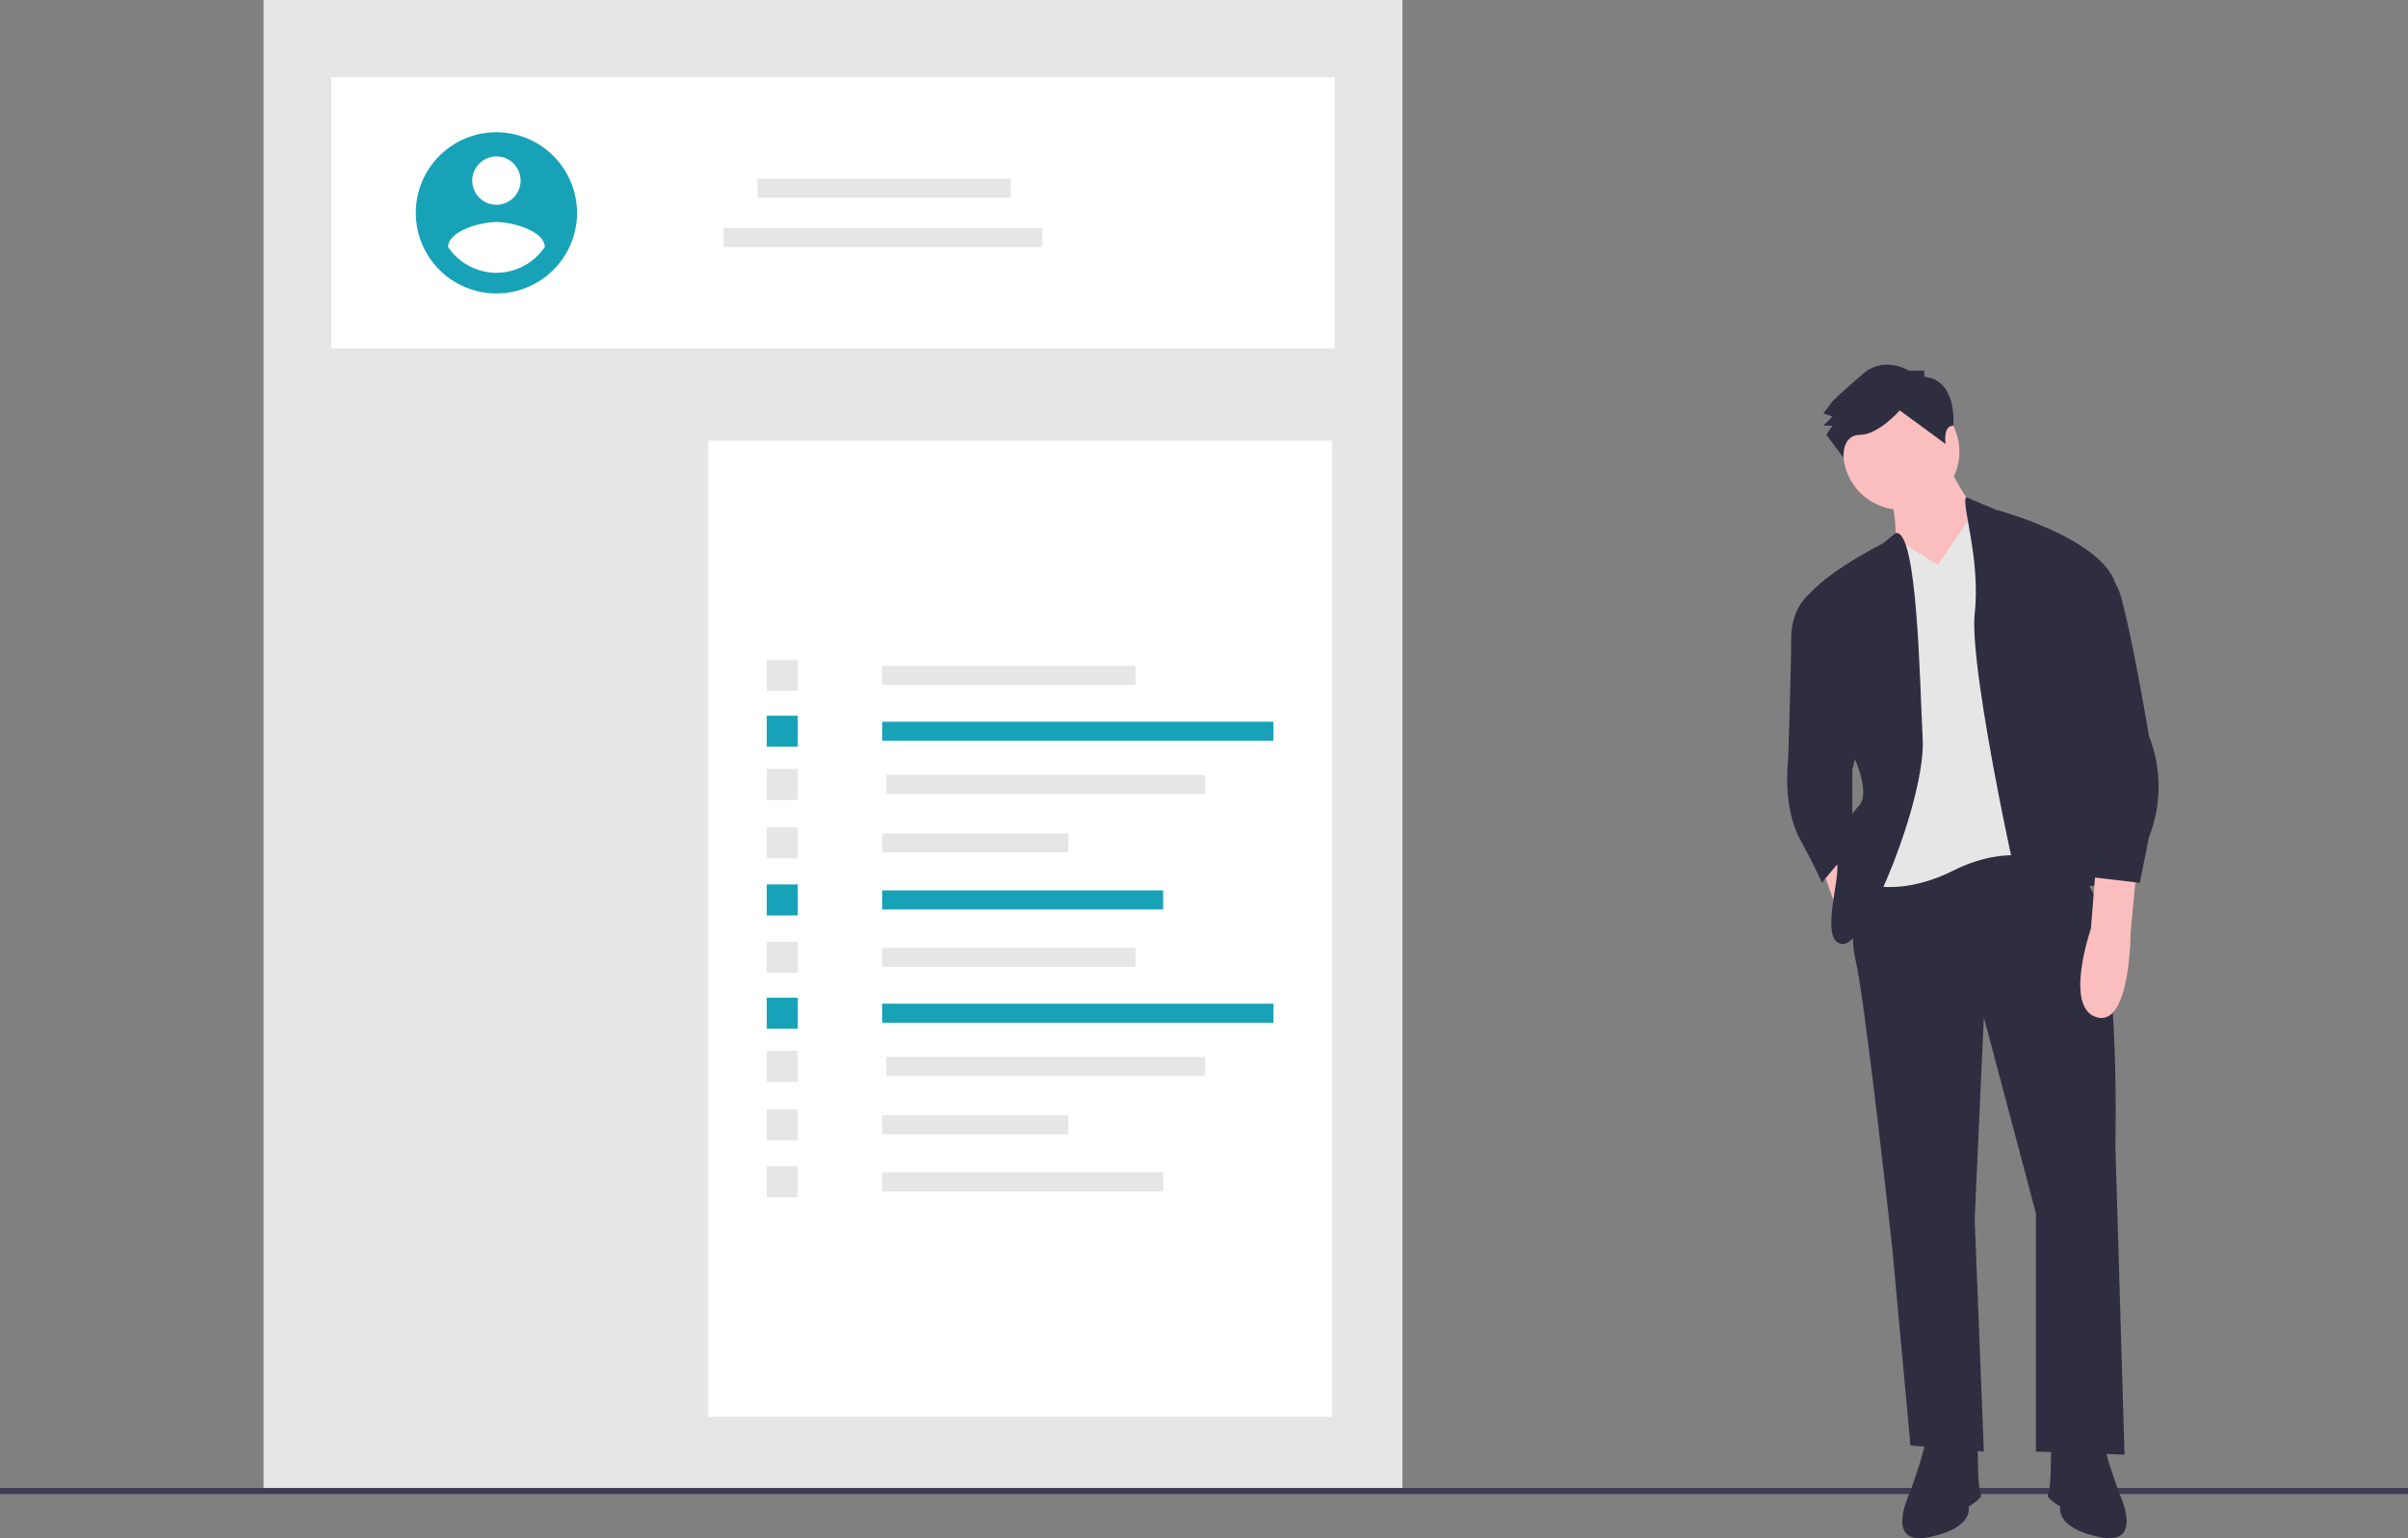<svg id="b692d93a-f629-4531-a33b-6f799117a7ad" data-name="Layer 1" xmlns="http://www.w3.org/2000/svg" width="888" height="567.337" viewBox="0 0 888 567.337"><rect x="0" y="0" width="888" height="567.337" fill="#808080" stroke="none"/><title>updated_resume</title><rect x="97.182" width="420" height="550" fill="#e6e6e6"/><rect x="122.182" y="28.5" width="370" height="100" fill="#fff"/><rect x="261.182" y="162.5" width="230" height="360" fill="#fff"/><rect x="279.34" y="65.866" width="93.423" height="7.022" fill="#e6e6e6"/><rect x="266.84" y="84.112" width="117.573" height="7.022" fill="#e6e6e6"/><rect x="325.34" y="245.575" width="93.423" height="7.022" fill="#e6e6e6"/><rect x="325.34" y="266.189" width="144.266" height="7.022" fill="#17a2b8"/><rect x="326.84" y="285.821" width="117.573" height="7.022" fill="#e6e6e6"/><rect x="325.34" y="307.362" width="68.637" height="7.022" fill="#e6e6e6"/><rect x="325.34" y="328.403" width="103.592" height="7.022" fill="#17a2b8"/><rect x="282.759" y="243.366" width="11.44" height="11.44" fill="#e6e6e6"/><rect x="282.759" y="263.98" width="11.44" height="11.44" fill="#17a2b8"/><rect x="282.759" y="283.612" width="11.44" height="11.44" fill="#e6e6e6"/><rect x="282.759" y="305.153" width="11.44" height="11.44" fill="#e6e6e6"/><rect x="282.759" y="326.194" width="11.44" height="11.44" fill="#17a2b8"/><rect x="325.34" y="349.575" width="93.423" height="7.022" fill="#e6e6e6"/><rect x="325.34" y="370.189" width="144.266" height="7.022" fill="#17a2b8"/><rect x="326.84" y="389.821" width="117.573" height="7.022" fill="#e6e6e6"/><rect x="325.34" y="411.362" width="68.637" height="7.022" fill="#e6e6e6"/><rect x="325.34" y="432.403" width="103.592" height="7.022" fill="#e6e6e6"/><rect x="282.759" y="347.366" width="11.44" height="11.44" fill="#e6e6e6"/><rect x="282.759" y="367.98" width="11.44" height="11.44" fill="#17a2b8"/><rect x="282.759" y="387.612" width="11.44" height="11.44" fill="#e6e6e6"/><rect x="282.759" y="409.153" width="11.44" height="11.44" fill="#e6e6e6"/><rect x="282.759" y="430.194" width="11.44" height="11.44" fill="#e6e6e6"/><path d="M339.065,215.102a29.729,29.729,0,1,0,29.729,29.729A29.816,29.816,0,0,0,339.065,215.102Zm0,8.919a8.919,8.919,0,1,1-8.919,8.919,8.949,8.949,0,0,1,8.919-8.919Zm0,42.936a21.657,21.657,0,0,1-17.837-9.519c.143-5.946,11.892-9.219,17.837-9.219s17.694,3.273,17.837,9.219a21.693,21.693,0,0,1-17.837,9.519Z" transform="translate(-156 -166.331)" fill="#17a2b8"/><rect y="548.802" width="888" height="2.241" fill="#3f3d56"/><path d="M872.929,335.176S883.079,356.604,889.846,358.86l-19.173,29.323-15.789-19.173s1.128-13.534-2.256-19.173S872.929,335.176,872.929,335.176Z" transform="translate(-156 -166.331)" fill="#fbbebe"/><circle cx="701.14" cy="166.589" r="21.428" fill="#fbbebe"/><polygon points="671.817 319.97 677.456 335.759 684.223 327.864 678.544 309.88 671.817 319.97" fill="#fbbebe"/><path d="M843.606,478.406s-6.767,28.195-3.383,41.728,13.534,106.013,13.534,106.013l6.767,73.307L887.59,701.71l-3.383-85.712,3.383-74.435,19.173,72.179V701.71l32.706,1.128-3.383-113.907s2.256-87.968-12.406-99.246-16.917-13.534-16.917-13.534Z" transform="translate(-156 -166.331)" fill="#2f2e41"/><path d="M866.162,698.327l-2.256,7.895-3.383,10.15s-10.15,20.3,6.767,16.917,14.661-11.278,14.661-11.278,5.639-3.383,4.511-4.511-1.128-18.045-1.128-18.045Z" transform="translate(-156 -166.331)" fill="#2f2e41"/><path d="M931.574,698.327l2.256,7.895,3.383,10.15s10.15,20.3-6.767,16.917-14.661-11.278-14.661-11.278-5.639-3.383-4.511-4.511,1.128-18.045,1.128-18.045Z" transform="translate(-156 -166.331)" fill="#2f2e41"/><path d="M870.673,374.649,884.467,354.349l25.679,13.534,3.383,117.291s-14.661-9.022-37.217,2.256-37.217,3.383-37.217,3.383l13.534-50.751-5.639-67.668,8.065-7.32Z" transform="translate(-156 -166.331)" fill="#e6e6e6"/><path d="M855.058,362.938l-4.685,3.816s-29.323,14.661-30.45,24.812l20.3,55.262s5.639,12.406,1.128,16.917-9.022,15.789-7.895,21.428-6.767,29.323,2.256,29.323,30.45-54.134,29.323-75.562S863.126,361.378,855.058,362.938Z" transform="translate(-156 -166.331)" fill="#2f2e41"/><path d="M830.073,384.799l-6.951.744s-6.582,4.895-6.582,16.173-1.128,45.112-1.128,45.112-2.256,16.917,4.511,29.323,7.895,15.789,7.895,15.789l11.278-13.534v-28.195l4.511-18.045Z" transform="translate(-156 -166.331)" fill="#2f2e41"/><path d="M881.076,349.709l11.025,4.64s38.345,10.15,43.984,27.067L920.296,420.889s11.278,72.179,7.895,72.179h-3.383s9.022,6.767,3.383,9.022-19.173,20.3-22.556,12.406-23.684-101.502-21.428-121.802S879.073,351.836,881.076,349.709Z" transform="translate(-156 -166.331)" fill="#2f2e41"/><path d="M865.598,305.29v-2.256h-5.639s-9.022-5.639-16.917,1.128-11.278,10.15-11.278,10.15l-3.383,4.511,3.383,1.128-3.383,3.383h3.383l-2.256,3.383,6.322,8.458s-.683-8.458,6.084-8.458,14.661-9.022,14.661-9.022l16.917,12.406s-1.128-6.735,2.819-6.751C876.312,323.35,878.004,306.417,865.598,305.29Z" transform="translate(-156 -166.331)" fill="#2f2e41"/><path d="M943.98,486.301l-2.256,23.684s0,34.962-12.406,31.578-2.256-32.706-2.256-32.706l1.714-21.209Z" transform="translate(-156 -166.331)" fill="#fbbebe"/><path d="M919.169,375.777s14.661-5.639,19.173,11.278,10.15,50.751,10.15,50.751a50.751,50.751,0,0,1,0,37.217l-3.383,16.917-19.173-2.256-4.511-38.345L916.913,402.844Z" transform="translate(-156 -166.331)" fill="#2f2e41"/></svg>